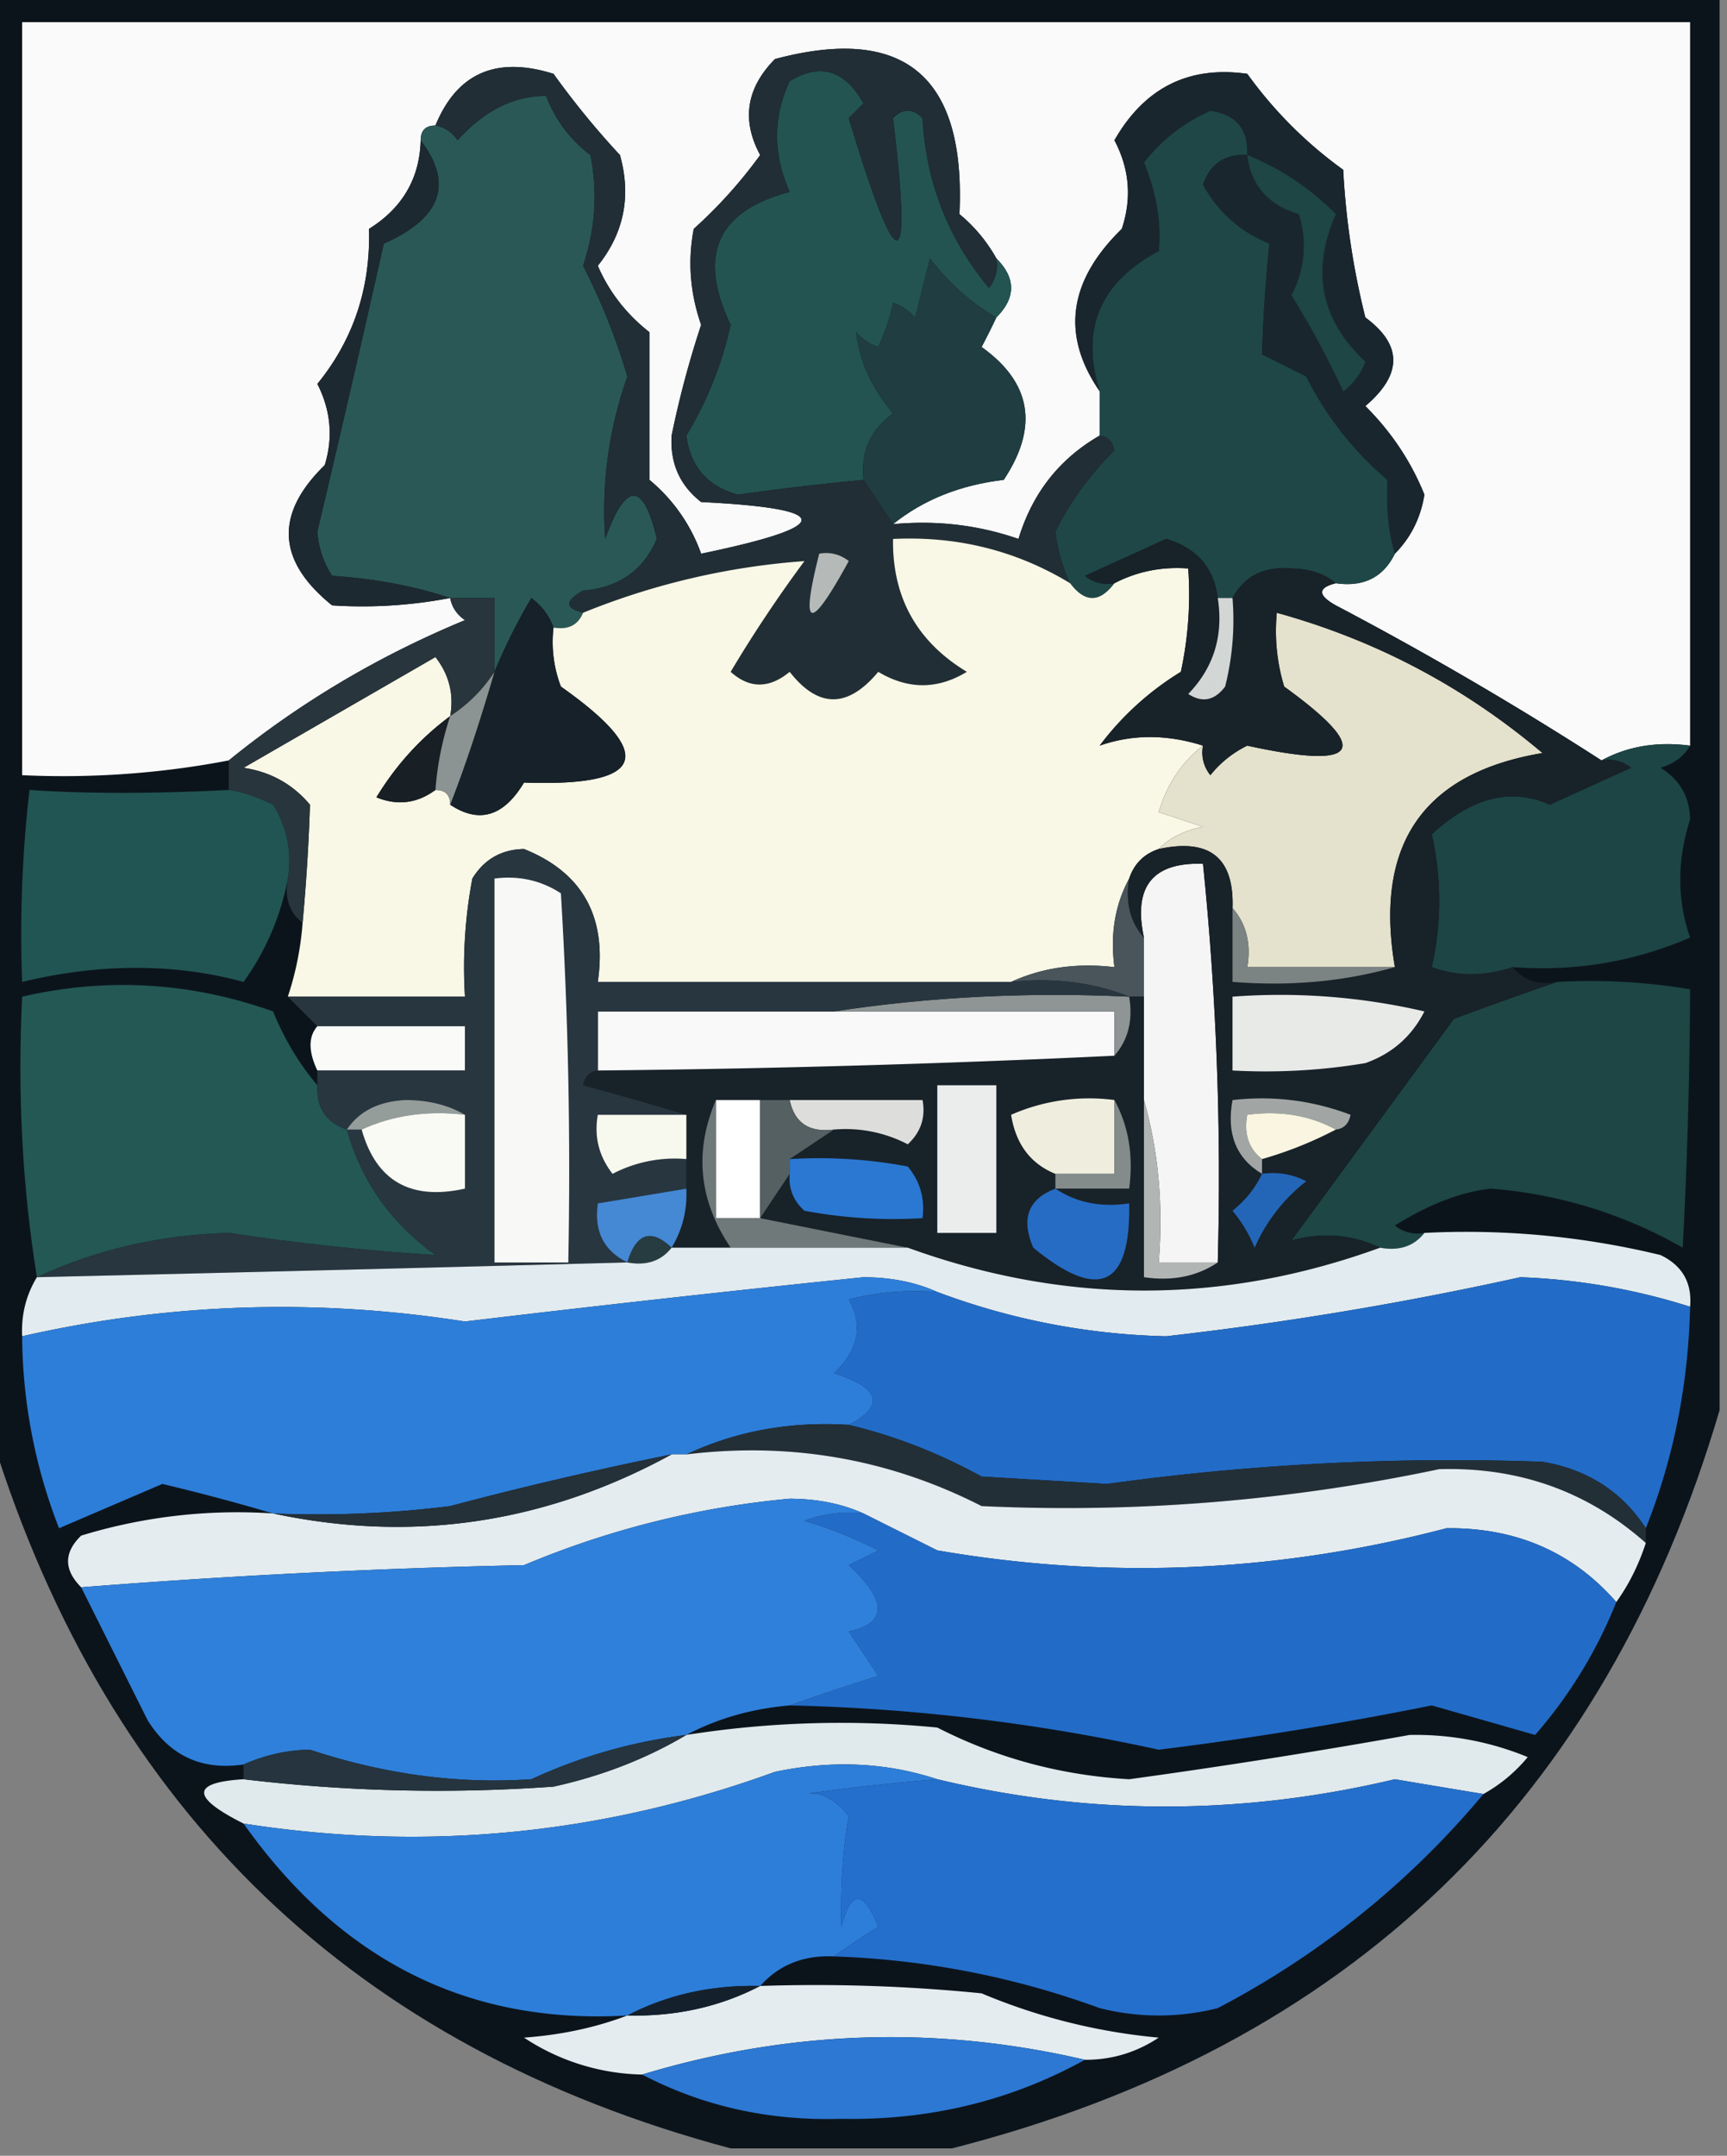 <svg xmlns="http://www.w3.org/2000/svg" width="117" height="146" style="shape-rendering:geometricPrecision;text-rendering:geometricPrecision;image-rendering:optimizeQuality;fill-rule:evenodd;clip-rule:evenodd"><rect width="100%" height="100%" fill="#808080" stroke="none"/><path style="opacity:1" fill="#0c141b" d="M-.5-.5h117v96c-7.805 26.47-25.138 43.136-52 50h-15c-25.462-6.795-42.129-22.795-50-48v-98z"/><path style="opacity:1" fill="#fafafa" d="M114.5 50.5c-2.235-.295-4.235.039-6 1a238.315 238.315 0 0 0-18-10.5c-1.238-.69-1.238-1.19 0-1.5 1.88.27 3.213-.396 4-2 1.082-1.094 1.748-2.427 2-4-.906-2.247-2.239-4.247-4-6 2.519-2.14 2.519-4.14 0-6a52.204 52.204 0 0 1-1.5-10A28.6 28.6 0 0 1 84.5 5c-3.961-.561-6.961.939-9 4.5 1.02 1.932 1.187 3.932.5 6-3.621 3.528-4.121 7.195-1.5 11v3c-2.728 1.57-4.562 3.903-5.5 7-2.72-.944-5.553-1.277-8.5-1 2.06-1.654 4.56-2.654 7.5-3 2.38-3.586 1.88-6.586-1.5-9 .363-.683.696-1.35 1-2 1.333-1.333 1.333-2.667 0-4a10.521 10.521 0 0 0-2.5-3C65.437 5.165 61.27 1.665 52.5 4c-1.943 1.972-2.276 4.139-1 6.5a31.857 31.857 0 0 1-4.5 5c-.419 2.18-.252 4.346.5 6.5a66.121 66.121 0 0 0-2 7.5c-.11 1.874.556 3.374 2 4.5 9.07.453 9.07 1.62 0 3.5a11.497 11.497 0 0 0-3.5-5v-10c-1.563-1.225-2.73-2.725-3.5-4.5 1.778-2.225 2.278-4.725 1.5-7.5A55.89 55.89 0 0 1 37.5 5c-3.877-1.216-6.543-.05-8 3.5-.667 0-1 .333-1 1-.069 2.584-1.235 4.584-3.5 6 .108 4.007-1.06 7.507-3.5 10.5.91 1.79 1.076 3.623.5 5.5-3.406 3.318-3.24 6.485.5 9.5 2.657.175 5.324.008 8-.5.11.617.444 1.117 1 1.5-5.86 2.424-11.193 5.59-16 9.5a59.571 59.571 0 0 1-14 1v-51h113v49z"/><path style="opacity:1" fill="#2a5857" d="M39.5 41.5c-.342.838-1.008 1.172-2 1-.283-.79-.783-1.456-1.5-2a39.419 39.419 0 0 0-2.5 5v-5h-3c-2.469-.817-5.135-1.317-8-1.5a6.288 6.288 0 0 1-1-3c1.54-6.49 3.04-12.99 4.5-19.5 3.904-1.722 4.738-4.055 2.5-7 0-.667.333-1 1-1 .617.11 1.117.444 1.5 1 1.818-2.015 3.818-3.015 6-3a8.905 8.905 0 0 0 3 4c.499 2.522.332 5.022-.5 7.5a43.08 43.08 0 0 1 3 7.5c-1.262 3.6-1.762 7.266-1.5 11 1.411-3.897 2.578-3.897 3.5 0-.923 2.136-2.59 3.302-5 3.5-1.238.69-1.238 1.19 0 1.5z"/><path style="opacity:1" fill="#235452" d="M67.5 17.5c1.333 1.333 1.333 2.667 0 4-1.693-.975-3.193-2.308-4.5-4l-1 4a3.646 3.646 0 0 0-1.5-1c-.17.897-.502 1.897-1 3a3.646 3.646 0 0 1-1.5-1c.222 1.956 1.055 3.79 2.5 5.5-1.537 1.11-2.203 2.61-2 4.5a182.2 182.2 0 0 0-8.5 1c-2.058-.558-3.225-1.891-3.5-4a24.662 24.662 0 0 0 3-7.5c-2.25-4.711-.917-7.711 4-9-1.14-2.573-1.14-5.073 0-7.5 2.062-1.26 3.728-.76 5 1.5l-1 1c3.33 11.037 4.33 11.037 3 0 .667-.667 1.333-.667 2 0 .236 4.354 1.736 8.188 4.5 11.5a2.428 2.428 0 0 0 .5-2z"/><path style="opacity:1" fill="#1f4747" d="M84.5 10.5c-1.495-.085-2.495.582-3 2 1.028 1.861 2.528 3.195 4.5 4-.27 2.668-.436 5.168-.5 7.5l3 1.5a22.11 22.11 0 0 0 5.5 7c-.096 1.88.07 3.547.5 5-.787 1.604-2.12 2.27-4 2-.774-.647-1.774-.98-3-1-1.855-.16-3.188.507-4 2h-1c-.262-2.064-1.429-3.397-3.5-4-1.816.83-3.65 1.663-5.5 2.5a2.428 2.428 0 0 0 2 .5c-1 1.333-2 1.333-3 0a10.982 10.982 0 0 1-1-3.5 20.893 20.893 0 0 1 4-5.5c-.124-.607-.457-.94-1-1v-3c-1.314-4.212.019-7.38 4-9.5.186-1.867-.147-3.867-1-6A11.607 11.607 0 0 1 82 7.5c1.75.248 2.582 1.248 2.5 3z"/><path style="opacity:1" fill="#203d41" d="M67.5 21.5c-.304.65-.637 1.317-1 2 3.38 2.414 3.88 5.414 1.5 9-2.94.346-5.44 1.346-7.5 3l-2-3c-.203-1.89.463-3.39 2-4.5-1.445-1.71-2.278-3.544-2.5-5.5.414.457.914.79 1.5 1 .498-1.103.83-2.103 1-3 .586.21 1.086.543 1.5 1l1-4c1.307 1.692 2.807 3.025 4.5 4z"/><path style="opacity:1" fill="#1a262e" d="M94.5 37.5c-.43-1.453-.596-3.12-.5-5a22.11 22.11 0 0 1-5.5-7l-3-1.5c.064-2.332.23-4.832.5-7.5-1.972-.805-3.472-2.139-4.5-4 .505-1.418 1.505-2.085 3-2 .082-1.752-.75-2.752-2.5-3a11.607 11.607 0 0 0-4.5 3.5c.853 2.133 1.186 4.133 1 6-3.981 2.12-5.314 5.288-4 9.5-2.621-3.805-2.121-7.472 1.5-11 .687-2.068.52-4.068-.5-6 2.039-3.561 5.039-5.061 9-4.5a28.6 28.6 0 0 0 6.5 6.5 52.204 52.204 0 0 0 1.5 10c2.519 1.86 2.519 3.86 0 6 1.761 1.753 3.094 3.753 4 6-.252 1.573-.918 2.906-2 4z"/><path style="opacity:1" fill="#1d4645" d="M84.5 10.5a17.908 17.908 0 0 1 6 4c-1.695 3.836-1.028 7.17 2 10a4.452 4.452 0 0 1-1.5 2 60.298 60.298 0 0 0-3.5-6.5c.91-1.79 1.076-3.623.5-5.5-2.071-.603-3.238-1.936-3.5-4z"/><path style="opacity:1" fill="#1d2930" d="M28.5 9.5c2.238 2.945 1.404 5.278-2.5 7-1.46 6.51-2.96 13.01-4.5 19.5a6.288 6.288 0 0 0 1 3c2.865.183 5.531.683 8 1.5a31.608 31.608 0 0 1-8 .5c-3.74-3.015-3.906-6.182-.5-9.5.576-1.877.41-3.71-.5-5.5 2.44-2.993 3.608-6.493 3.5-10.5 2.265-1.416 3.431-3.416 3.5-6z"/><path style="opacity:1" fill="#212e35" d="M67.5 17.5a2.428 2.428 0 0 1-.5 2c-2.764-3.312-4.264-7.146-4.5-11.5-.667-.667-1.333-.667-2 0 1.33 11.037.33 11.037-3 0l1-1c-1.272-2.26-2.938-2.76-5-1.5-1.14 2.427-1.14 4.927 0 7.5-4.917 1.289-6.25 4.289-4 9a24.662 24.662 0 0 1-3 7.5c.275 2.109 1.442 3.442 3.5 4a182.2 182.2 0 0 1 8.5-1l2 3c2.947-.277 5.78.056 8.5 1 .938-3.097 2.772-5.43 5.5-7 .543.06.876.393 1 1a20.893 20.893 0 0 0-4 5.5 10.982 10.982 0 0 0 1 3.5c-3.64-2.209-7.64-3.209-12-3-.056 3.947 1.61 6.947 5 9-1.984 1.206-3.984 1.206-6 0-2.064 2.478-4.064 2.478-6 0-1.391 1.145-2.724 1.145-4 0a89.784 89.784 0 0 1 5-7.5 49.137 49.137 0 0 0-15 3.5c-1.238-.31-1.238-.81 0-1.5 2.41-.198 4.077-1.364 5-3.5-.922-3.897-2.089-3.897-3.5 0-.262-3.734.238-7.4 1.5-11a43.08 43.08 0 0 0-3-7.5c.832-2.478.999-4.978.5-7.5a8.905 8.905 0 0 1-3-4c-2.182-.015-4.182.985-6 3-.383-.556-.883-.89-1.5-1 1.457-3.55 4.123-4.716 8-3.5a55.89 55.89 0 0 0 4.5 5.5c.778 2.775.278 5.275-1.5 7.5.77 1.775 1.937 3.275 3.5 4.5v10a11.497 11.497 0 0 1 3.5 5c9.07-1.88 9.07-3.047 0-3.5-1.444-1.126-2.11-2.626-2-4.5.52-2.54 1.187-5.04 2-7.5-.752-2.154-.919-4.32-.5-6.5a31.857 31.857 0 0 0 4.5-5c-1.276-2.361-.943-4.528 1-6.5C61.27 1.665 65.437 5.165 65 14.5a10.521 10.521 0 0 1 2.5 3z"/><path style="opacity:1" fill="#f9f8e6" d="M72.5 39.5c1 1.333 2 1.333 3 0 1.542-.8 3.209-1.134 5-1a24.939 24.939 0 0 1-.5 7 19.733 19.733 0 0 0-5.5 5c2.216-.776 4.55-.776 7 0-1.447 1.122-2.447 2.622-3 4.5l3 1c-1.237.232-2.237.732-3 1.5-1 .333-1.667 1-2 2-.961 1.765-1.295 3.765-1 6-2.56-.302-4.893.032-7 1h-28c.634-4.408-1.032-7.408-5-9-1.53.029-2.696.696-3.5 2a32.437 32.437 0 0 0-.5 8h-12a20.677 20.677 0 0 0 1-5c.25-2.714.417-5.38.5-8-1.171-1.393-2.671-2.227-4.5-2.5l13-7.5c.929 1.189 1.262 2.522 1 4-2 1.476-3.667 3.31-5 5.5 1.428.58 2.762.412 4-.5.667 0 1 .333 1 1 1.956 1.301 3.623.801 5-1.5 8.225.291 9.058-1.876 2.5-6.5a8.434 8.434 0 0 1-.5-4c.992.172 1.658-.162 2-1a49.137 49.137 0 0 1 15-3.5 89.784 89.784 0 0 0-5 7.5c1.276 1.145 2.609 1.145 4 0 1.936 2.478 3.936 2.478 6 0 2.016 1.206 4.016 1.206 6 0-3.39-2.053-5.056-5.053-5-9 4.36-.209 8.36.791 12 3z"/><path style="opacity:1" fill="#b5bab9" d="M55.5 37.5a2.428 2.428 0 0 1 2 .5c-2.644 4.839-3.31 4.672-2-.5z"/><path style="opacity:1" fill="#28353c" d="M30.5 40.5h3v5a10.174 10.174 0 0 1-3 3c.262-1.478-.071-2.811-1-4l-13 7.5c1.829.273 3.329 1.107 4.5 2.5-.083 2.62-.25 5.286-.5 8-.904-.709-1.237-1.709-1-3 .285-1.788-.048-3.455-1-5-1.163-.556-2.163-.89-3-1v-2c4.807-3.91 10.14-7.076 16-9.5-.556-.383-.89-.883-1-1.5z"/><path style="opacity:1" fill="#162129" d="M37.5 42.5a8.434 8.434 0 0 0 .5 4c6.558 4.624 5.725 6.791-2.5 6.5-1.377 2.301-3.044 2.801-5 1.5 1.007-2.586 2.007-5.586 3-9a39.419 39.419 0 0 1 2.5-5c.717.544 1.217 1.21 1.5 2z"/><path style="opacity:1" fill="#e4e1cc" d="M94.5 65.5h-10c.268-1.599-.066-2.932-1-4 .116-3.41-1.55-4.744-5-4 .763-.768 1.763-1.268 3-1.5l-3-1c.553-1.878 1.553-3.378 3-4.5a2.428 2.428 0 0 0 .5 2 7.253 7.253 0 0 1 2.5-2c7.666 1.674 8.5.34 2.5-4-.493-1.634-.66-3.3-.5-5 6.694 1.847 12.694 5.014 18 9.5-8.078 1.354-11.412 6.187-10 14.5z"/><path style="opacity:1" fill="#181f25" d="M30.5 48.5a20.677 20.677 0 0 0-1 5c-1.238.912-2.572 1.08-4 .5 1.333-2.19 3-4.024 5-5.5z"/><path style="opacity:1" fill="#8c9493" d="M33.5 45.5c-.993 3.414-1.993 6.414-3 9 0-.667-.333-1-1-1a20.677 20.677 0 0 1 1-5 10.174 10.174 0 0 0 3-3z"/><path style="opacity:1" fill="#1d4545" d="M108.5 51.5c1.765-.961 3.765-1.295 6-1-.418.722-1.084 1.222-2 1.5 1.304.804 1.971 1.97 2 3.5-.889 2.78-.889 5.447 0 8-3.82 1.645-7.82 2.311-12 2-1.96.638-3.793.638-5.5 0 .667-3 .667-6 0-9 2.72-2.506 5.388-3.173 8-2 1.816-.83 3.649-1.663 5.5-2.5a2.427 2.427 0 0 0-2-.5z"/><path style="opacity:1" fill="#215553" d="M15.5 53.5c.837.11 1.837.444 3 1 .952 1.545 1.285 3.212 1 5a17.474 17.474 0 0 1-3 7c-4.709-1.27-9.709-1.27-15 0-.166-4.346.001-8.68.5-13 3.869.263 8.369.263 13.5 0z"/><path style="opacity:1" fill="#f4f5f4" d="M82.5 85.5h-4c.315-3.871-.018-7.538-1-11v-11c-.744-3.45.59-5.116 4-5 .915 8.96 1.248 17.96 1 27z"/><path style="opacity:1" fill="#49555b" d="M76.5 59.5c-.268 1.599.066 2.932 1 4v4h-1c-2.448-.973-5.115-1.306-8-1 2.107-.968 4.44-1.302 7-1-.295-2.235.039-4.235 1-6z"/><path style="opacity:1" fill="#235855" d="M21.5 73.5c-.073 1.527.594 2.527 2 3 .977 3.49 2.977 6.323 6 8.5-4.64-.29-9.306-.79-14-1.5-4.66.128-8.993 1.128-13 3-.99-6.145-1.323-12.478-1-19 5.739-1.324 11.405-.99 17 1 .774 1.896 1.774 3.563 3 5z"/><path style="opacity:1" fill="#1d4645" d="M105.5 66.5a40.939 40.939 0 0 1 9 .5 358.306 358.306 0 0 1-.5 17.5 31.005 31.005 0 0 0-13-4c-2.035.229-4.202 1.062-6.5 2.5a2.428 2.428 0 0 0 2 .5c-.709.904-1.709 1.237-3 1-1.862-.892-3.862-1.059-6-.5l11-15c2.427-.902 4.76-1.736 7-2.5z"/><path style="opacity:1" fill="#182229" d="M82.5 40.5c.396 2.544-.271 4.711-2 6.5.95.617 1.782.45 2.5-.5.496-1.973.662-3.973.5-6 .812-1.493 2.145-2.16 4-2 1.226.02 2.226.353 3 1-1.238.31-1.238.81 0 1.5a238.315 238.315 0 0 1 18 10.5 2.427 2.427 0 0 1 2 .5c-1.851.837-3.684 1.67-5.5 2.5-2.612-1.173-5.28-.506-8 2 .667 3 .667 6 0 9 1.707.638 3.54.638 5.5 0 .709.904 1.709 1.237 3 1-2.24.764-4.573 1.598-7 2.5l-11 15c2.138-.559 4.138-.392 6 .5-10.644 3.871-21.31 3.871-32 0l-10-2 2-3c-.086.996.248 1.83 1 2.5 2.646.497 5.313.664 8 .5.17-1.322-.163-2.489-1-3.5a32.437 32.437 0 0 0-8-.5l3-2a9.106 9.106 0 0 1 5 1c.886-.825 1.219-1.825 1-3h-14c-1.49 3.48-1.157 6.813 1 10h-4c.734-1.208 1.067-2.541 1-4v-5a246.13 246.13 0 0 0-7-2c.124-.607.457-.94 1-1a920.577 920.577 0 0 0 35-1c.934-1.068 1.268-2.401 1-4h1v19c1.915.284 3.581-.049 5-1 .248-9.04-.085-18.04-1-27-3.41-.116-4.744 1.55-4 5-.934-1.068-1.268-2.401-1-4 .333-1 1-1.667 2-2 3.45-.744 5.116.59 5 4v5c3.871.315 7.538-.018 11-1-1.412-8.313 1.922-13.146 10-14.5-5.306-4.486-11.306-7.653-18-9.5-.16 1.7.007 3.366.5 5 6 4.34 5.166 5.674-2.5 4a7.253 7.253 0 0 0-2.5 2 2.428 2.428 0 0 1-.5-2c-2.45-.776-4.784-.776-7 0a19.733 19.733 0 0 1 5.5-5c.497-2.31.663-4.643.5-7-1.791-.134-3.458.2-5 1a2.428 2.428 0 0 1-2-.5c1.85-.837 3.684-1.67 5.5-2.5 2.071.603 3.238 1.936 3.5 4z"/><path style="opacity:1" fill="#7b8483" d="M83.5 61.5c.934 1.068 1.268 2.401 1 4h10c-3.462.982-7.129 1.315-11 1v-5z"/><path style="opacity:1" fill="#d2d6d5" d="M82.5 40.5h1a18.436 18.436 0 0 1-.5 6c-.718.95-1.55 1.117-2.5.5 1.729-1.789 2.396-3.956 2-6.5z"/><path style="opacity:1" fill="#f8f9f8" d="M56.5 68.5h19v3a920.577 920.577 0 0 1-35 1v-4h16z"/><path style="opacity:1" fill="#8e9594" d="M56.5 68.5c6.479-.99 13.146-1.324 20-1 .268 1.599-.066 2.932-1 4v-3h-19z"/><path style="opacity:1" fill="#e8eae8" d="M83.5 67.5a43.123 43.123 0 0 1 13 1c-.864 1.697-2.197 2.863-4 3.5a40.936 40.936 0 0 1-9 .5v-5z"/><path style="opacity:1" fill="#fafbf9" d="M21.5 69.5h10v3h-10c-.616-1.298-.616-2.298 0-3z"/><path style="opacity:1" fill="#283640" d="M68.5 66.5c2.885-.306 5.552.027 8 1-6.854-.324-13.521.01-20 1h-16v4c-.543.06-.876.393-1 1a246.13 246.13 0 0 1 7 2h-6c-.262 1.478.071 2.811 1 4a9.106 9.106 0 0 1 5-1v2l-6 1c-.27 1.88.396 3.213 2 4-13.19.351-26.523.685-40 1 4.007-1.872 8.34-2.872 13-3 4.694.71 9.36 1.21 14 1.5-3.023-2.177-5.023-5.01-6-8.5-1.406-.473-2.073-1.473-2-3v-1h10v-3h-10l-2-2h12a32.437 32.437 0 0 1 .5-8c.804-1.304 1.97-1.971 3.5-2 3.968 1.592 5.634 4.592 5 9h28z"/><path style="opacity:1" fill="#959d9b" d="M31.5 75.5c-2.56-.302-4.893.032-7 1h-1c.834-1.248 2.167-1.915 4-2 1.545.01 2.878.344 4 1z"/><path style="opacity:1" fill="#f8f9f7" d="M33.5 59.5c1.644-.214 3.144.12 4.5 1 .5 8.327.666 16.66.5 25h-5v-26z"/><path style="opacity:1" fill="#fefffe" d="M48.5 74.5h3v8h-3v-8z"/><path style="opacity:1" fill="#ebecec" d="M63.5 73.5h4v10h-4v-10z"/><path style="opacity:1" fill="#a1a6a5" d="M90.5 76.5c-1.765-.961-3.765-1.295-6-1-.237 1.291.096 2.291 1 3v1c-1.756-1.052-2.423-2.719-2-5 2.747-.313 5.413.02 8 1-.124.607-.457.94-1 1z"/><path style="opacity:1" fill="#dddedb" d="M53.5 74.5h9c.219 1.175-.114 2.175-1 3a9.106 9.106 0 0 0-5-1c-1.679.215-2.679-.452-3-2z"/><path style="opacity:1" fill="#efeede" d="M75.5 74.5v5h-4c-1.685-.684-2.685-2.017-3-4a13.117 13.117 0 0 1 7-1z"/><path style="opacity:1" fill="#f9f5e0" d="M90.5 76.5a26.326 26.326 0 0 1-5 2c-.904-.709-1.237-1.709-1-3 2.235-.295 4.235.039 6 1z"/><path style="opacity:1" fill="#f9faf3" d="M31.5 75.5v5c-3.683.82-6.017-.513-7-4 2.107-.968 4.44-1.302 7-1z"/><path style="opacity:1" fill="#f7f8ee" d="M46.5 75.5v3a9.106 9.106 0 0 0-5 1c-.929-1.189-1.262-2.522-1-4h6z"/><path style="opacity:1" fill="#546062" d="M51.5 74.5h2c.321 1.548 1.321 2.215 3 2l-3 2v1l-2 3v-8z"/><path style="opacity:1" fill="#b1b6b4" d="M77.5 74.5c.982 3.462 1.315 7.129 1 11h4c-1.419.951-3.085 1.284-5 1v-12z"/><path style="opacity:1" fill="#2a78d2" d="M53.5 78.5a32.437 32.437 0 0 1 8 .5c.837 1.011 1.17 2.178 1 3.5a32.437 32.437 0 0 1-8-.5c-.752-.67-1.086-1.504-1-2.5v-1z"/><path style="opacity:1" fill="#838c8b" d="M75.5 74.5c.961 1.765 1.295 3.765 1 6h-5v-1h4v-5z"/><path style="opacity:1" fill="#4588d4" d="M46.5 80.5c.067 1.459-.266 2.792-1 4-1.395-1.315-2.395-.981-3 1-1.604-.787-2.27-2.12-2-4l6-1z"/><path style="opacity:1" fill="#2366b8" d="M85.5 79.5a4.932 4.932 0 0 1 3 .5 11.529 11.529 0 0 0-3.5 4.5 9.468 9.468 0 0 0-1.5-2.5c.88-.708 1.547-1.542 2-2.5z"/><path style="opacity:1" fill="#266cc4" d="M71.5 80.5c1.419.951 3.085 1.284 5 1 .107 5.652-2.06 6.652-6.5 3-.844-1.963-.344-3.296 1.5-4z"/><path style="opacity:1" fill="#6f7979" d="M48.5 74.5v8h3l10 2h-12c-2.157-3.188-2.49-6.52-1-10z"/><path style="opacity:1" fill="#273c41" d="M45.5 84.5c-.709.904-1.709 1.237-3 1 .605-1.981 1.605-2.315 3-1z"/><path style="opacity:1" fill="#e2ebef" d="M96.5 83.5a55.81 55.81 0 0 1 16 1.5c1.473.71 2.14 1.876 2 3.5a43.198 43.198 0 0 0-11.5-2 232.718 232.718 0 0 1-24 4 47.067 47.067 0 0 1-15.5-3c-1.464-.66-3.13-.993-5-1-9.025.929-18.025 1.929-27 3-10.102-1.583-20.102-1.25-30 1-.067-1.459.266-2.792 1-4 13.477-.315 26.81-.649 40-1 1.291.237 2.291-.096 3-1h16c10.69 3.871 21.356 3.871 32 0 1.291.237 2.291-.096 3-1z"/><path style="opacity:1" fill="#226cc7" d="M114.5 88.5c-.125 5.294-1.125 10.294-3 15-1.62-2.484-3.953-3.984-7-4.5a170.62 170.62 0 0 0-29.5 1.5l-8.5-.5c-2.922-1.603-5.922-2.77-9-3.5 2.476-1.315 2.142-2.482-1-3.5 1.646-1.555 1.98-3.222 1-5a18.436 18.436 0 0 1 6-.5 47.067 47.067 0 0 0 15.5 3 232.718 232.718 0 0 0 24-4c3.94.15 7.773.816 11.5 2z"/><path style="opacity:1" fill="#2d7ed9" d="M63.5 87.5a18.436 18.436 0 0 0-6 .5c.98 1.778.646 3.445-1 5 3.142 1.018 3.476 2.185 1 3.5-3.958-.249-7.624.418-11 2h-1a258.872 258.872 0 0 0-15 3.5 72.368 72.368 0 0 1-12 .5 144.095 144.095 0 0 0-7.5-2l-7 3a36.34 36.34 0 0 1-2.5-13c9.899-2.25 19.898-2.583 30-1a1670.912 1670.912 0 0 1 27-3c1.87.007 3.536.34 5 1z"/><path style="opacity:1" fill="#232f37" d="M57.5 96.5c3.078.73 6.078 1.897 9 3.5l8.5.5a170.62 170.62 0 0 1 29.5-1.5c3.047.516 5.38 2.016 7 4.5v1c-3.93-3.49-8.597-5.157-14-5a122.393 122.393 0 0 1-31 2.5c-6.251-3.19-12.918-4.357-20-3.5 3.376-1.582 7.042-2.249 11-2z"/><path style="opacity:1" fill="#e4ecf0" d="M45.5 98.5h1c7.082-.857 13.749.31 20 3.5a122.393 122.393 0 0 0 31-2.5c5.403-.157 10.07 1.51 14 5-.489 1.495-1.155 2.829-2 4-2.955-3.383-6.788-5.049-11.5-5-11.421 2.995-22.921 3.495-34.5 1.5l-5-2.5c-1.464-.66-3.13-.993-5-1a60.683 60.683 0 0 0-18 4.5 524.159 524.159 0 0 0-30 1.5c-1.184-1.188-1.184-2.355 0-3.5a36.129 36.129 0 0 1 13-1.5c9.437 2.012 18.437.679 27-4z"/><path style="opacity:1" fill="#243139" d="M45.5 98.5c-8.563 4.679-17.563 6.012-27 4a72.368 72.368 0 0 0 12-.5c4.68-1.249 9.68-2.416 15-3.5z"/><path style="opacity:1" fill="#226cc8" d="m58.5 102.5 5 2.5c11.579 1.995 23.079 1.495 34.5-1.5 4.712-.049 8.545 1.617 11.5 5a31.245 31.245 0 0 1-5.5 9l-7-2a247.113 247.113 0 0 1-18.5 3 129.977 129.977 0 0 0-25-3c1.87-.665 3.87-1.331 6-2l-2-3c2.616-.579 2.616-2.079 0-4.5l2-1c-1.725-.865-3.392-1.531-5-2a8.43 8.43 0 0 1 4-.5z"/><path style="opacity:1" fill="#2f80da" d="M58.5 102.5a8.43 8.43 0 0 0-4 .5c1.608.469 3.275 1.135 5 2l-2 1c2.616 2.421 2.616 3.921 0 4.5l2 3c-2.13.669-4.13 1.335-6 2-2.567.221-4.9.888-7 2a35.277 35.277 0 0 0-10.5 3c-4.95.339-9.95-.328-15-2-1.52.019-3.02.352-4.5 1-2.825.419-4.991-.581-6.5-3l-4.5-9a524.159 524.159 0 0 1 30-1.5 60.683 60.683 0 0 1 18-4.5c1.87.007 3.536.34 5 1z"/><path style="opacity:1" fill="#e0e9ec" d="M100.5 121.5c-1.988-.327-3.988-.66-6-1-10.393 2.466-20.727 2.466-31 0-3.476-1.143-7.142-1.31-11-.5-11.694 4.252-23.694 5.419-36 3.5-3.56-1.783-3.56-2.783 0-3 6.986.832 13.986.999 21 .5 3.29-.725 6.29-1.892 9-3.5a67.15 67.15 0 0 1 17-.5c4.048 2.069 8.381 3.236 13 3.5a477.827 477.827 0 0 0 19-3 19.885 19.885 0 0 1 8 1.5 10.515 10.515 0 0 1-3 2.5z"/><path style="opacity:1" fill="#25343e" d="M46.5 117.5c-2.71 1.608-5.71 2.775-9 3.5-7.014.499-14.014.332-21-.5v-1c1.48-.648 2.98-.981 4.5-1 5.05 1.672 10.05 2.339 15 2a35.277 35.277 0 0 1 10.5-3z"/><path style="opacity:1" fill="#246fcc" d="M63.5 120.5c10.273 2.466 20.607 2.466 31 0 2.012.34 4.012.673 6 1a59.067 59.067 0 0 1-18 14.5 16.242 16.242 0 0 1-8 0 57.96 57.96 0 0 0-18-3.5 44.293 44.293 0 0 1 3-2c-.998-2.528-1.831-2.528-2.5 0-.07-2.731.096-5.231.5-7.5-.97-1.204-1.97-1.704-3-1.5 2.744-.394 5.744-.727 9-1z"/><path style="opacity:1" fill="#2d7ed9" d="M63.5 120.5c-3.256.273-6.256.606-9 1 1.03-.204 2.03.296 3 1.5-.404 2.269-.57 4.769-.5 7.5.669-2.528 1.502-2.528 2.5 0a44.293 44.293 0 0 0-3 2c-2.053-.098-3.72.569-5 2-3.281-.08-6.281.587-9 2-10.745.629-19.412-3.704-26-13 12.306 1.919 24.306.752 36-3.5 3.858-.81 7.524-.643 11 .5z"/><path style="opacity:1" fill="#e4ecf0" d="M51.5 134.5a112.97 112.97 0 0 1 15 .5 40.407 40.407 0 0 0 12 3c-1.525 1.009-3.192 1.509-5 1.5-10.047-2.339-20.047-2.006-30 1a15.024 15.024 0 0 1-8-2.5c2.536-.186 4.869-.686 7-1.5 3.281.08 6.281-.587 9-2z"/><path style="opacity:1" fill="#14212d" d="M51.5 134.5c-2.719 1.413-5.719 2.08-9 2 2.719-1.413 5.719-2.08 9-2z"/><path style="opacity:1" fill="#2c78d3" d="M73.5 139.5c-5.022 2.776-10.522 4.11-16.5 4-4.876.153-9.376-.847-13.5-3 9.953-3.006 19.953-3.339 30-1z"/></svg>